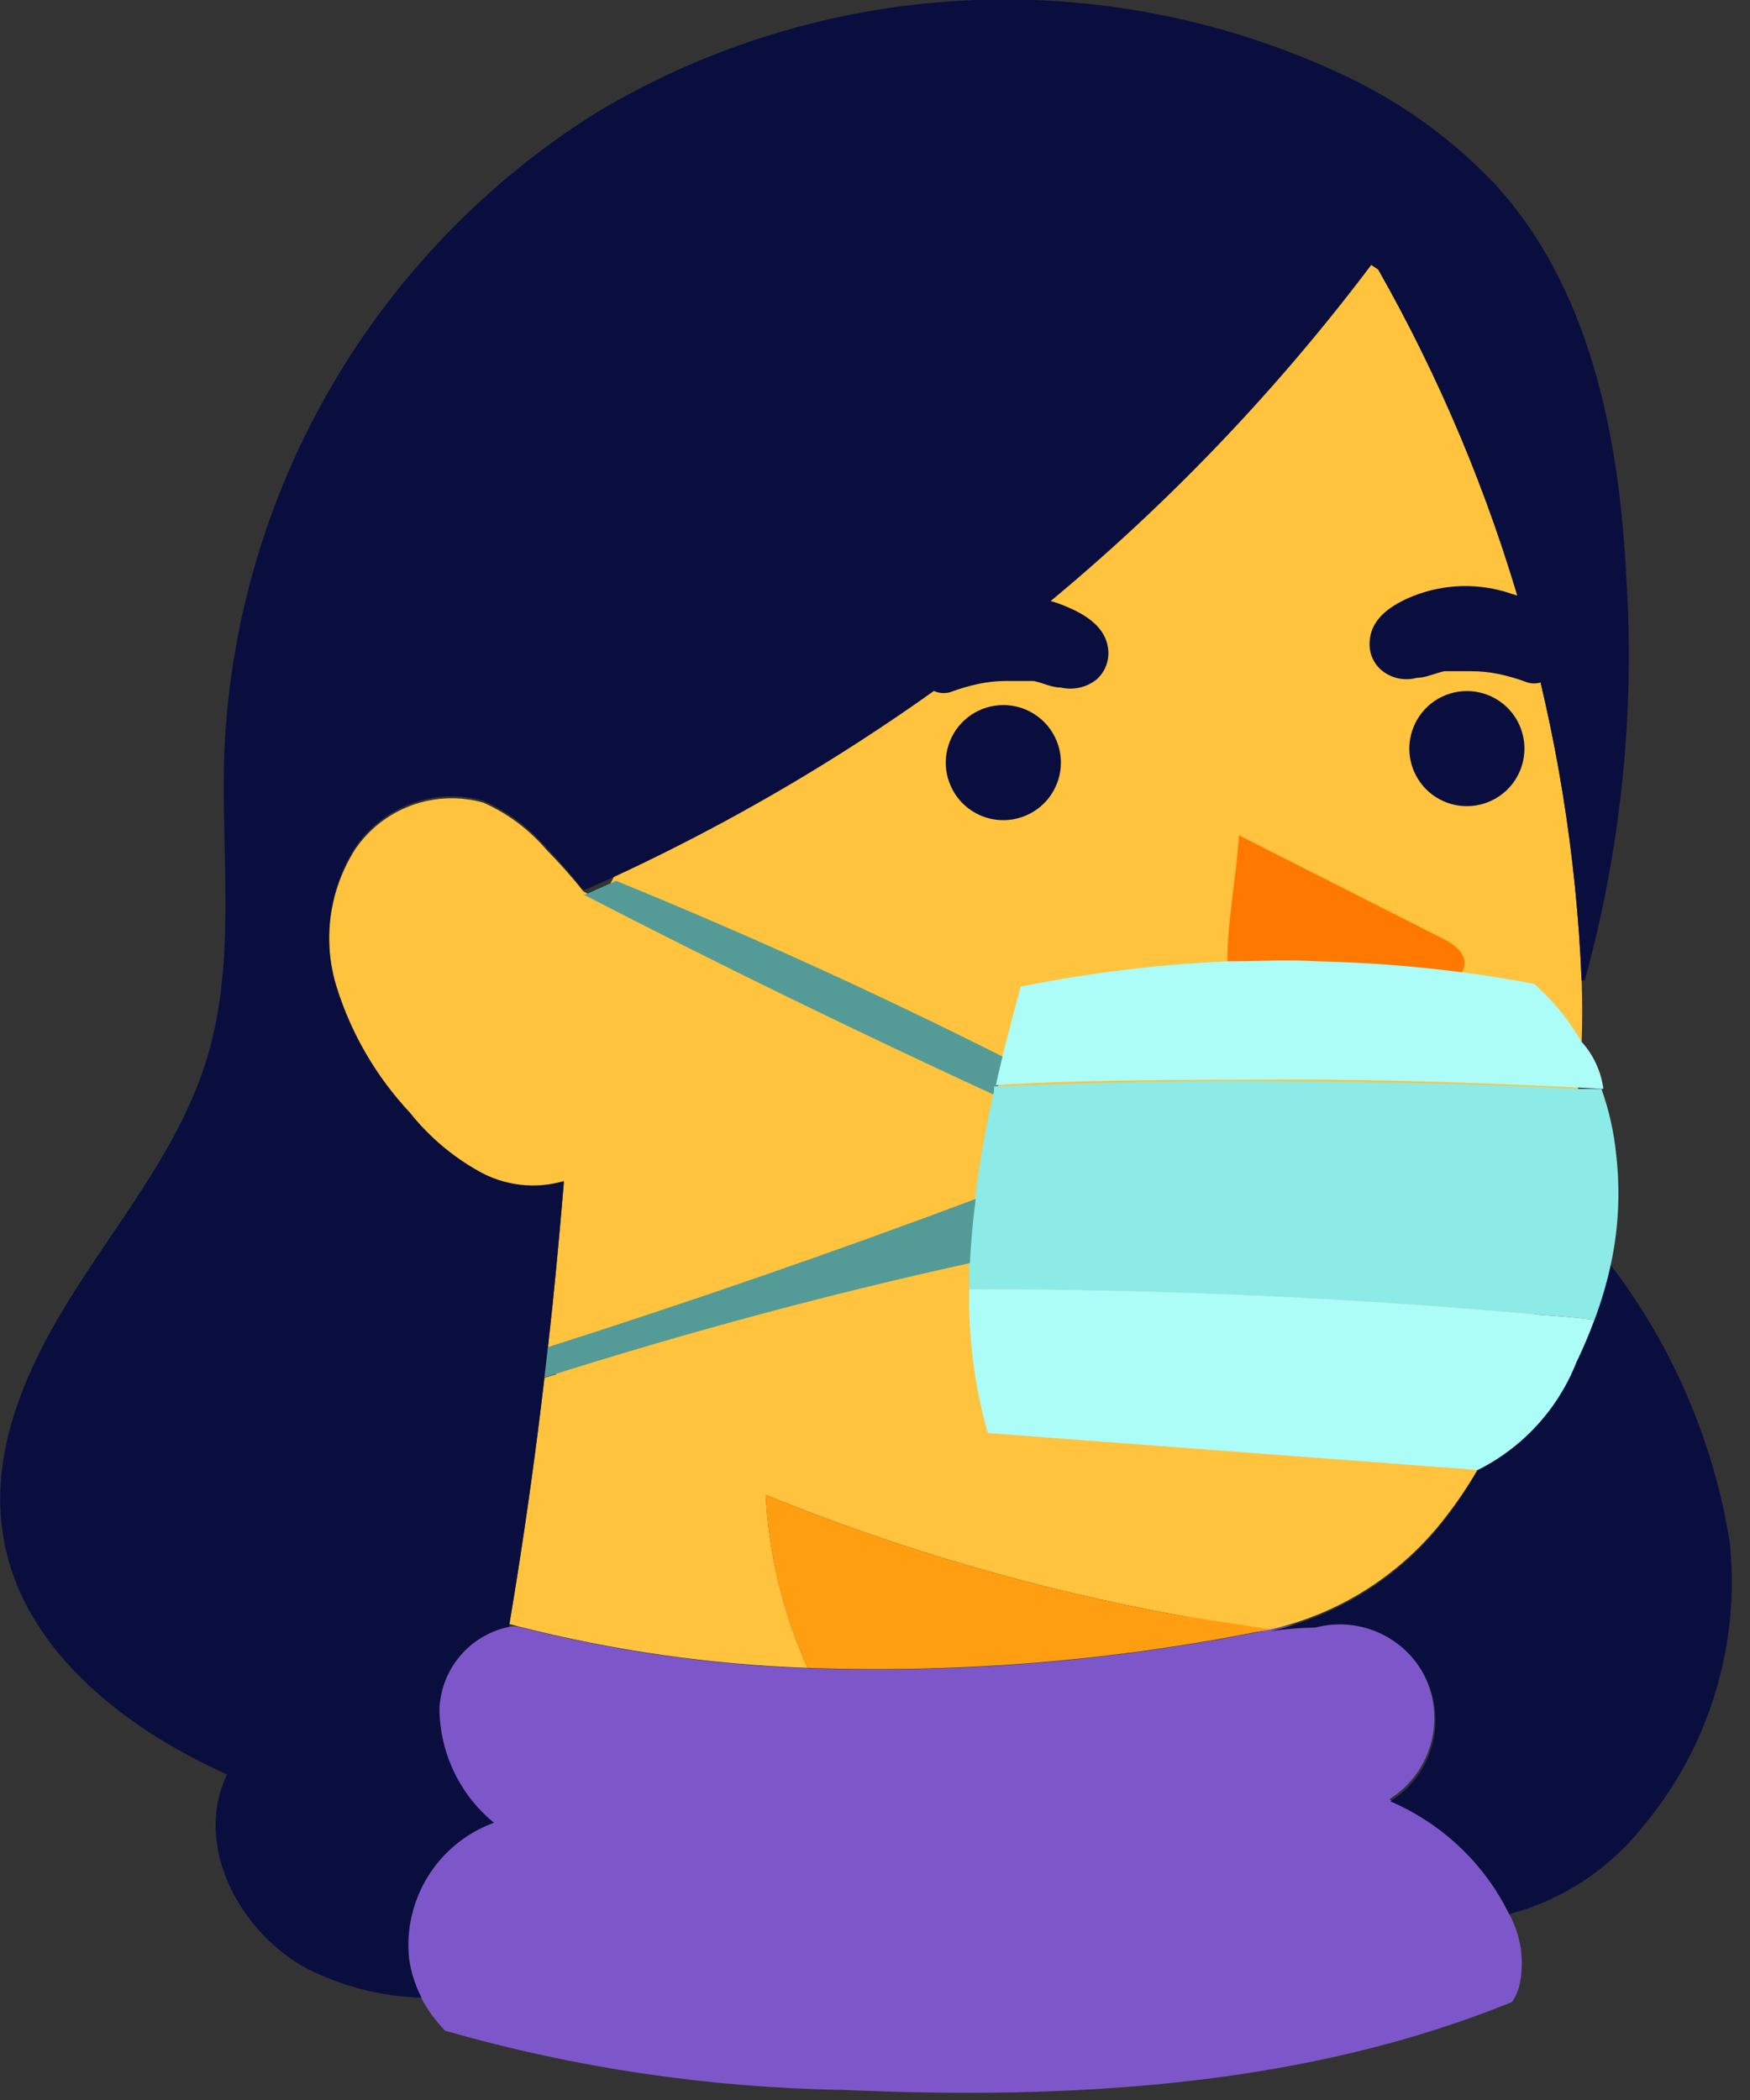 <svg width="45" height="54" viewBox="0 0 45 54" fill="none" xmlns="http://www.w3.org/2000/svg">
<rect x="0" y="0" width="45" height="54" fill="#333333" stroke="none"/>
<path d="M40.67 26.81C40.453 30.564 39.566 34.249 38.05 37.69C38.05 37.69 38.05 37.77 37.99 37.8C37.747 38.217 37.476 38.618 37.18 39C36.064 40.462 34.472 41.488 32.68 41.9C31.83 42.1 31.19 41.67 30.33 41.54C26.686 40.876 23.12 39.837 19.69 38.44C19.768 39.978 20.134 41.488 20.77 42.89C18.256 42.8 15.758 42.442 13.32 41.82L13.1 41.76C13.453 39.66 13.753 37.55 14 35.43L14.3 35.34L14.09 34.65C14.25 33.24 14.38 31.83 14.5 30.42C14.135 30.527 13.752 30.559 13.373 30.514C12.995 30.47 12.63 30.349 12.3 30.16C11.622 29.779 11.024 29.269 10.54 28.66C9.68 27.741 9.037 26.641 8.66 25.44C8.472 24.84 8.418 24.206 8.501 23.582C8.584 22.958 8.802 22.36 9.14 21.83C9.495 21.312 10.003 20.919 10.594 20.706C11.184 20.492 11.826 20.469 12.43 20.64C13.054 20.917 13.607 21.331 14.05 21.85C14.385 22.19 14.703 22.547 15 22.92C15.151 23.01 15.308 23.09 15.47 23.16L15.81 22.5C23.485 18.948 30.165 13.559 35.26 6.81L35.44 6.93C38.614 12.52 40.407 18.787 40.67 25.21C40.69 25.74 40.69 26.28 40.67 26.81Z" fill="#FFC33E"/>
<path d="M33.8 41.66V41.8C34.37 41.651 34.974 41.711 35.503 41.97C36.032 42.228 36.451 42.668 36.683 43.209C36.915 43.75 36.946 44.356 36.769 44.918C36.593 45.48 36.22 45.959 35.72 46.27C37.053 46.842 38.138 47.87 38.78 49.17C39.117 49.754 39.218 50.445 39.06 51.1C39.02 51.235 38.96 51.364 38.88 51.48C33.53 53.66 27.51 54 21.67 53.74C18.212 53.683 14.775 53.172 11.45 52.22C11.201 51.97 10.992 51.684 10.83 51.37C10.668 51.057 10.56 50.719 10.51 50.37C10.431 49.627 10.603 48.879 10.998 48.245C11.393 47.611 11.988 47.127 12.69 46.87C12.256 46.514 11.906 46.067 11.664 45.561C11.422 45.054 11.294 44.501 11.29 43.94C11.311 43.438 11.5 42.957 11.826 42.575C12.152 42.192 12.597 41.93 13.09 41.83C13.166 41.82 13.244 41.82 13.32 41.83C15.758 42.452 18.256 42.81 20.77 42.9C24.766 43.04 28.764 42.705 32.68 41.9L33.8 41.66Z" fill="#7D57C9"/>
<path d="M15 23H15.06L15.84 22.65C19.227 24.03 22.56 25.547 25.84 27.2C25.77 27.49 25.7 27.77 25.64 28.06V28.19C22.02 26.523 18.473 24.793 15 23Z" fill="#549B97"/>
<path d="M14.09 34.64L14 35.42C13.753 37.54 13.453 39.65 13.1 41.75C13.094 41.776 13.094 41.804 13.1 41.83C12.607 41.93 12.162 42.192 11.836 42.575C11.51 42.957 11.321 43.438 11.3 43.94C11.305 44.501 11.432 45.054 11.674 45.561C11.916 46.067 12.266 46.514 12.7 46.87C11.998 47.127 11.403 47.611 11.008 48.245C10.613 48.879 10.441 49.627 10.52 50.37C10.57 50.719 10.678 51.057 10.84 51.37C9.821 51.338 8.822 51.086 7.91 50.63C6.16 49.7 4.96 47.44 5.84 45.63C3.14 44.42 0.5 42.34 0.07 39.42C-0.27 37.19 0.76 35 2 33.07C3.24 31.14 4.68 29.35 5.33 27.19C6.09 24.65 5.67 21.93 5.77 19.29C5.92 15.989 6.868 12.773 8.533 9.918C10.198 7.064 12.53 4.656 15.33 2.9C18.173 1.194 21.388 0.205 24.698 0.019C28.008 -0.167 31.314 0.454 34.33 1.83C35.863 2.513 37.249 3.488 38.41 4.7C40.89 7.38 41.64 11.22 41.82 14.86C42.042 18.346 41.68 21.844 40.75 25.21H40.67C40.407 18.787 38.614 12.52 35.44 6.93L35.26 6.81C30.174 13.568 23.5 18.967 15.83 22.53L15.05 22.88H14.99C14.696 22.504 14.382 22.143 14.05 21.8C13.607 21.281 13.054 20.867 12.43 20.59C11.826 20.419 11.184 20.442 10.594 20.656C10.003 20.869 9.495 21.262 9.14 21.78C8.802 22.311 8.584 22.908 8.501 23.532C8.418 24.155 8.472 24.79 8.66 25.39C9.037 26.591 9.68 27.691 10.54 28.61C11.024 29.219 11.622 29.729 12.3 30.11C12.63 30.299 12.995 30.419 13.373 30.464C13.752 30.509 14.135 30.477 14.5 30.37C14.38 31.82 14.25 33.23 14.09 34.64Z" fill="#090E3F"/>
<path d="M37.07 24.12C37.34 24.25 37.66 24.46 37.66 24.77C37.659 24.86 37.632 24.947 37.58 25.02C36.352 24.861 35.117 24.768 33.88 24.74C33.11 24.74 32.34 24.74 31.56 24.74C31.56 23.67 31.79 22.56 31.86 21.48L37.07 24.12Z" fill="#FF7900"/>
<path d="M41 33.94C41.172 33.477 41.309 33.003 41.41 32.52C43.009 34.609 44.063 37.063 44.48 39.66C44.616 40.973 44.486 42.299 44.098 43.56C43.71 44.822 43.071 45.991 42.22 47C41.35 48.086 40.155 48.864 38.81 49.22C38.168 47.92 37.083 46.892 35.75 46.32C36.25 46.01 36.623 45.53 36.799 44.968C36.976 44.407 36.945 43.8 36.713 43.259C36.481 42.718 36.062 42.278 35.533 42.02C35.004 41.761 34.4 41.701 33.83 41.85C33.445 41.858 33.061 41.888 32.68 41.94C34.472 41.528 36.064 40.502 37.18 39.04C37.481 38.646 37.755 38.231 38 37.8C39.169 37.216 40.078 36.218 40.55 35C40.72 34.67 40.87 34.31 41 33.94Z" fill="#090E3F"/>
<path d="M41.42 32.52C41.315 33.003 41.175 33.478 41 33.94C40.54 33.88 40.08 33.84 39.62 33.81C34.76 33.37 29.88 33.16 25 33.15H24.92C24.92 32.93 24.92 32.7 24.92 32.48C24.92 31.933 24.97 31.383 25.07 30.83C25.184 29.902 25.348 28.981 25.56 28.07V27.94C27.99 27.84 30.43 27.78 32.87 27.8C35.31 27.82 38.01 27.86 40.57 28H41.18C41.376 28.549 41.504 29.12 41.56 29.7C41.668 30.641 41.621 31.594 41.42 32.52Z" fill="#8CEAE7"/>
<path d="M41 33.94C40.86 34.31 40.71 34.67 40.54 35.02C40.066 36.229 39.161 37.219 38 37.8L25.4 36.85C25.06 35.647 24.898 34.4 24.92 33.15H25C29.88 33.15 34.76 33.37 39.62 33.81C40.09 33.84 40.55 33.88 41 33.94Z" fill="#ACFCF8"/>
<path d="M41.23 28C38.67 27.86 35.49 27.75 32.92 27.76C30.35 27.77 28.04 27.76 25.61 27.9C25.67 27.61 25.74 27.33 25.81 27.04C25.95 26.47 26.1 25.91 26.25 25.36H26.3C28.034 25.012 29.793 24.798 31.56 24.72C32.34 24.72 33.11 24.67 33.88 24.72C35.117 24.748 36.352 24.841 37.58 25C38.21 25.08 38.83 25.18 39.45 25.3C39.934 25.728 40.346 26.231 40.67 26.79C40.975 27.128 41.17 27.549 41.23 28Z" fill="#ACFCF8"/>
<path d="M32.77 41.76L32.68 41.89C28.764 42.695 24.766 43.03 20.77 42.89C20.129 41.489 19.763 39.979 19.69 38.44C23.12 39.837 26.686 40.876 30.33 41.54L32.68 41.9L32.77 41.76Z" fill="#FF9E10"/>
<path d="M25.09 30.83C25.017 31.383 24.967 31.933 24.94 32.48C21.25 33.29 17.6 34.28 14 35.42L14.09 34.64C17.79 33.46 21.457 32.19 25.09 30.83Z" fill="#549B97"/>
<path d="M40.09 16.07C39.776 15.683 39.35 15.404 38.87 15.27C38.044 14.984 37.142 15.006 36.33 15.33C35.82 15.54 35.26 15.87 35.22 16.49C35.208 16.628 35.229 16.767 35.281 16.896C35.333 17.025 35.415 17.139 35.52 17.23C35.644 17.335 35.792 17.408 35.95 17.442C36.109 17.477 36.273 17.473 36.43 17.43C36.67 17.43 36.9 17.31 37.14 17.26H37.25C37.25 17.26 37.25 17.26 37.31 17.26H37.44H37.83C38.065 17.26 38.3 17.283 38.53 17.33C38.785 17.384 39.036 17.457 39.28 17.55C39.356 17.573 39.436 17.58 39.515 17.571C39.594 17.562 39.67 17.537 39.739 17.498C39.809 17.458 39.869 17.406 39.917 17.342C39.965 17.279 40 17.207 40.02 17.13C40.154 16.989 40.234 16.806 40.247 16.613C40.26 16.419 40.204 16.227 40.09 16.07Z" fill="#090E3F"/>
<path d="M23.62 16.32C23.939 15.934 24.368 15.655 24.85 15.52C25.672 15.229 26.573 15.251 27.38 15.58C27.89 15.79 28.45 16.11 28.5 16.73C28.51 16.868 28.488 17.006 28.436 17.135C28.384 17.263 28.303 17.378 28.2 17.47C28.073 17.572 27.924 17.644 27.764 17.681C27.605 17.717 27.439 17.717 27.28 17.68C27.04 17.68 26.82 17.56 26.58 17.51H26.46C26.46 17.51 26.46 17.51 26.41 17.51H26.28H25.88C25.648 17.51 25.417 17.533 25.19 17.58C24.931 17.633 24.677 17.707 24.43 17.8C24.277 17.843 24.114 17.824 23.976 17.748C23.837 17.671 23.734 17.542 23.69 17.39V17.33C23.565 17.195 23.491 17.021 23.478 16.837C23.465 16.654 23.515 16.471 23.62 16.32Z" fill="#090E3F"/>
<path d="M27.28 19.61C27.28 19.903 27.193 20.189 27.031 20.432C26.868 20.676 26.637 20.865 26.366 20.977C26.096 21.089 25.798 21.119 25.511 21.062C25.224 21.005 24.96 20.863 24.753 20.657C24.547 20.45 24.406 20.186 24.348 19.899C24.291 19.612 24.321 19.314 24.433 19.044C24.545 18.773 24.734 18.542 24.978 18.379C25.221 18.217 25.507 18.13 25.8 18.13C26.192 18.13 26.569 18.286 26.846 18.564C27.124 18.841 27.28 19.218 27.28 19.61Z" fill="#090E3F"/>
<path d="M39.2 19.25C39.2 19.543 39.113 19.829 38.951 20.072C38.788 20.316 38.557 20.505 38.286 20.617C38.016 20.729 37.718 20.759 37.431 20.702C37.144 20.644 36.88 20.503 36.673 20.297C36.467 20.09 36.325 19.826 36.268 19.539C36.211 19.252 36.241 18.954 36.353 18.684C36.465 18.413 36.654 18.182 36.898 18.019C37.141 17.857 37.427 17.77 37.72 17.77C38.112 17.77 38.489 17.926 38.767 18.203C39.044 18.481 39.2 18.858 39.2 19.25Z" fill="#090E3F"/>
</svg>

